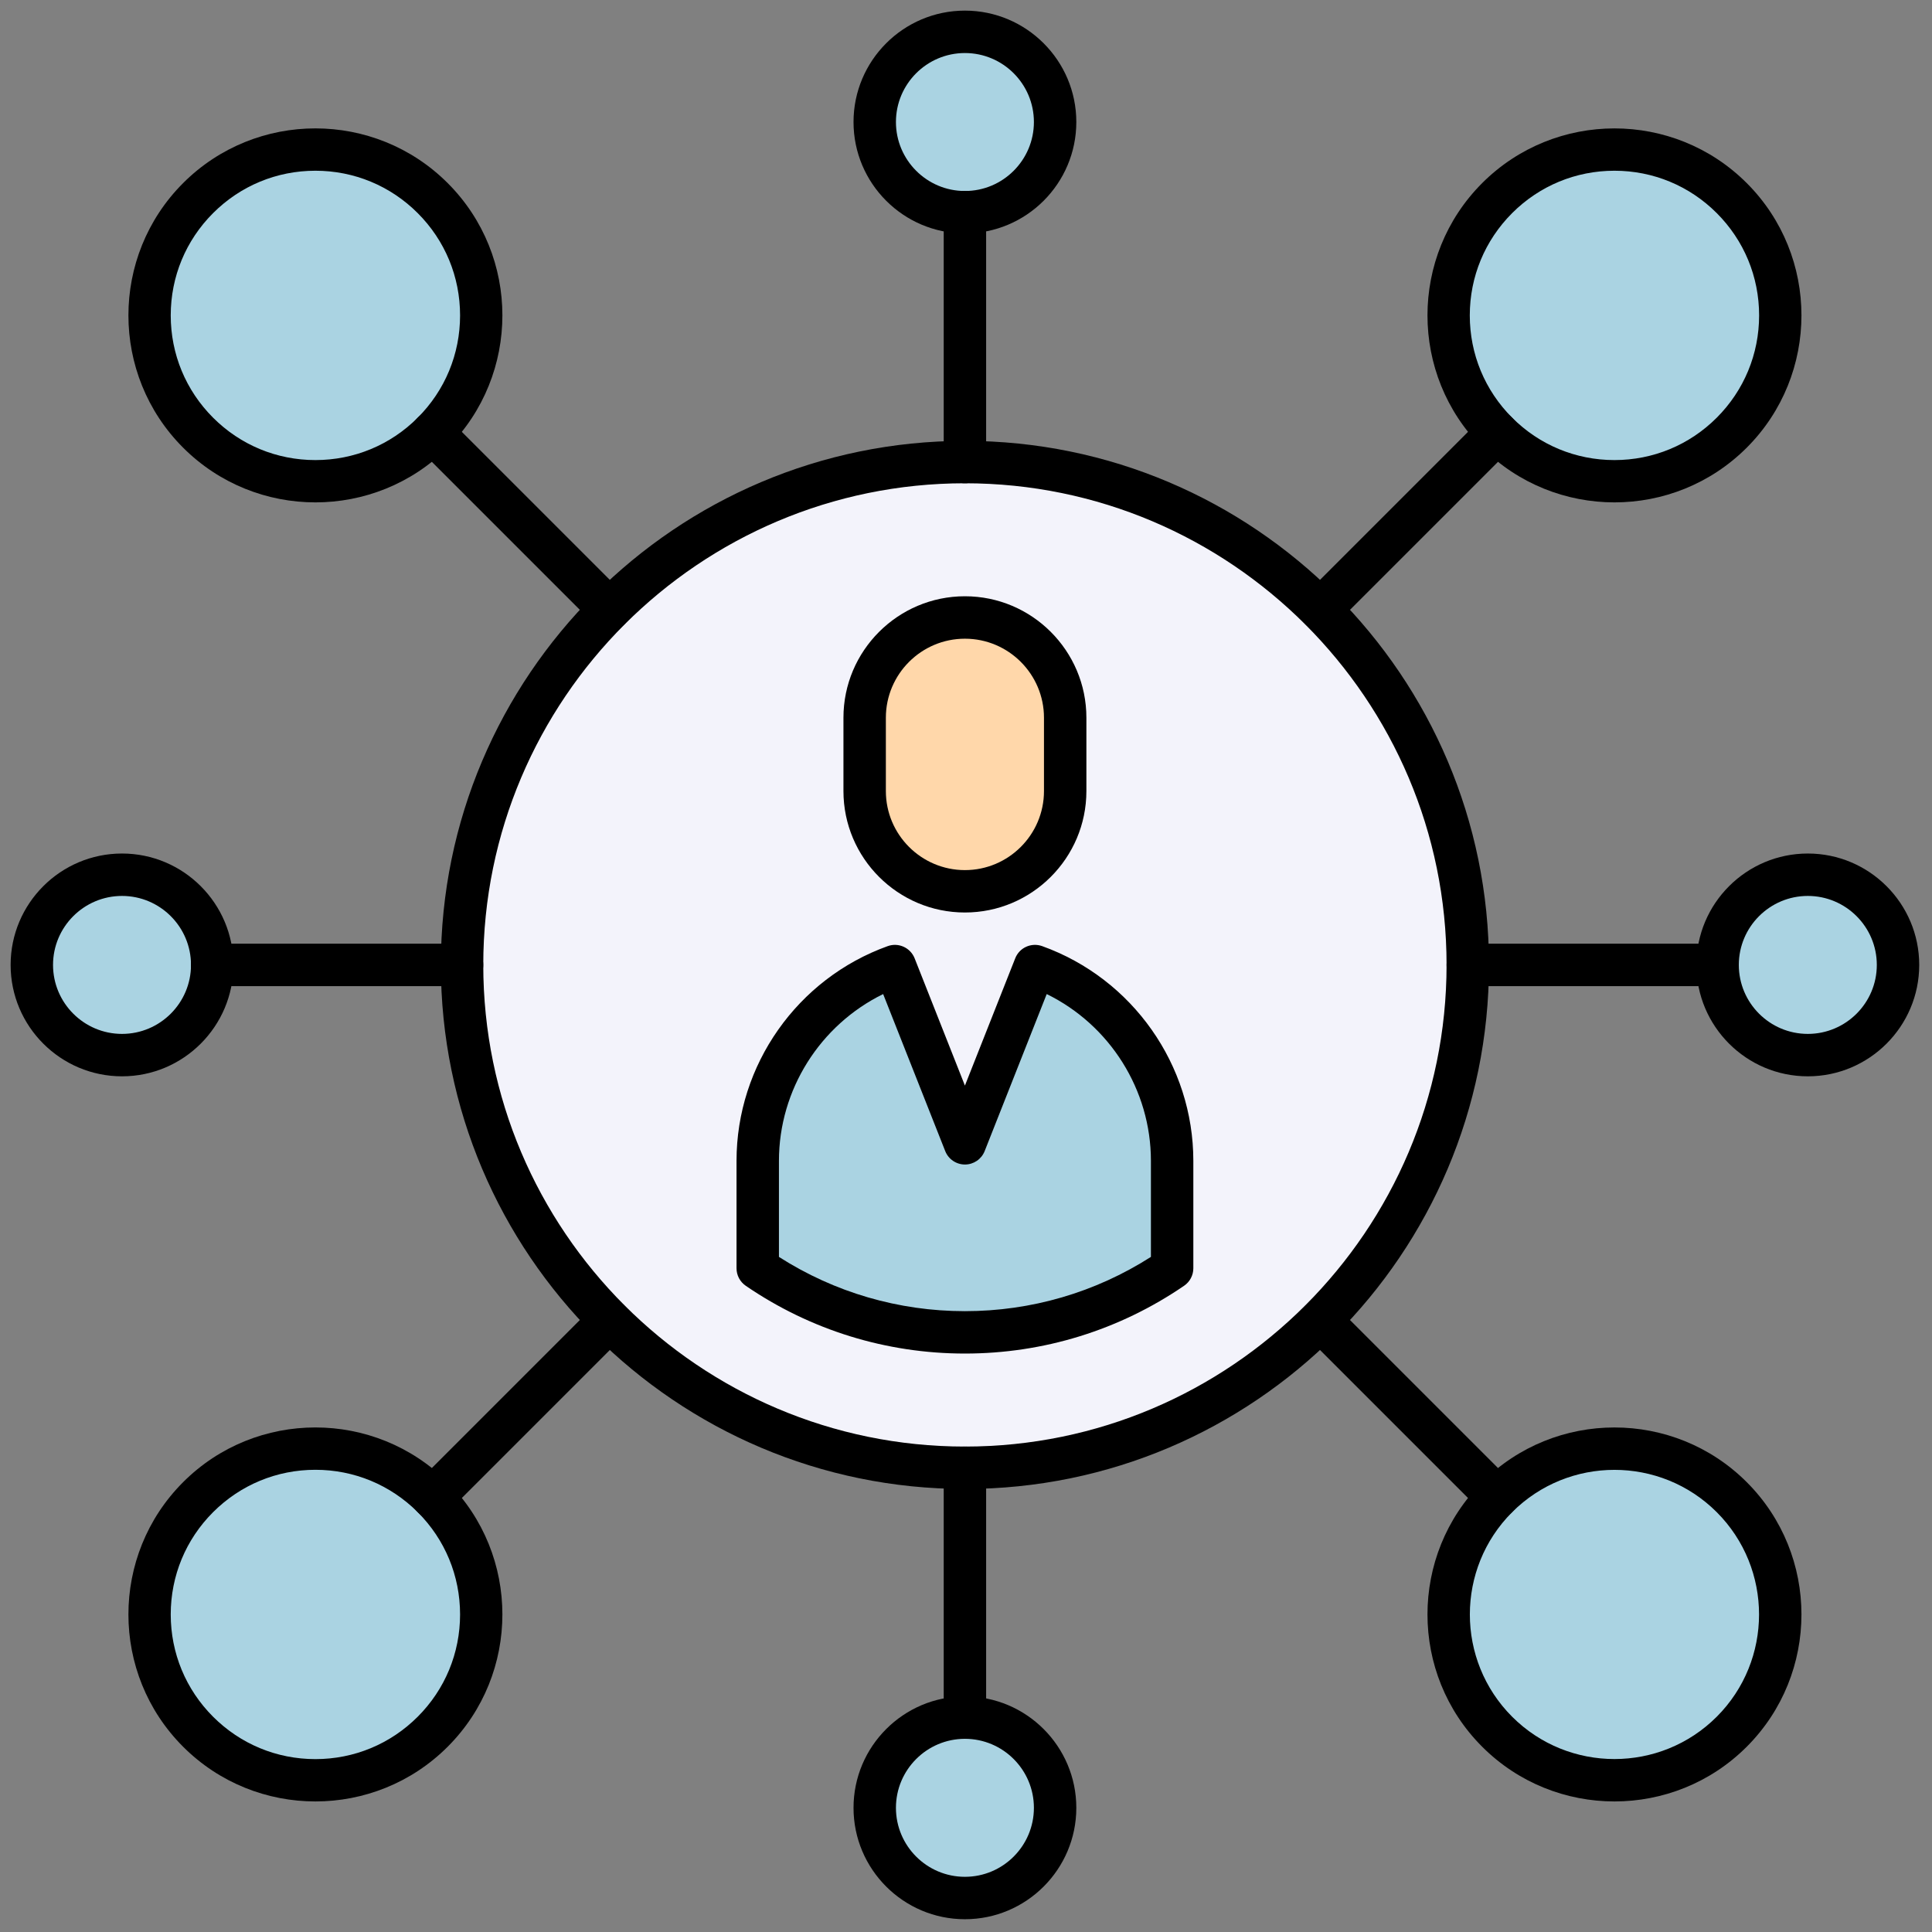 <svg xmlns="http://www.w3.org/2000/svg" xmlns:xlink="http://www.w3.org/1999/xlink" version="1.1" width="256" height="256" viewBox="0 0 256 256" xml:space="preserve">

<rect x="0" y="0" width="256" height="256" fill="#808080" stroke="none"/>

<defs>
</defs>
<g style="stroke: none; stroke-width: 0; stroke-dasharray: none; stroke-linecap: butt; stroke-linejoin: miter; stroke-miterlimit: 10; fill: none; fill-rule: nonzero; opacity: 1;" transform="translate(1.407 1.407) scale(2.81 2.81)" >
	<circle cx="45.002" cy="45.002" r="23.712" style="stroke: none; stroke-width: 1; stroke-dasharray: none; stroke-linecap: butt; stroke-linejoin: miter; stroke-miterlimit: 10; fill: rgb(243,243,251); fill-rule: nonzero; opacity: 1;" transform="  matrix(1 0 0 1 0 0) "/>
	<path d="M 45 41.529 L 45 41.529 c -2.611 0 -4.727 -2.117 -4.727 -4.727 v -3.457 c 0 -2.611 2.117 -4.727 4.727 -4.727 h 0 c 2.611 0 4.727 2.117 4.727 4.727 v 3.457 C 49.727 39.412 47.611 41.529 45 41.529 z" style="stroke: none; stroke-width: 1; stroke-dasharray: none; stroke-linecap: butt; stroke-linejoin: miter; stroke-miterlimit: 10; fill: rgb(255,215,170); fill-rule: nonzero; opacity: 1;" transform=" matrix(1 0 0 1 0 0) " stroke-linecap="round" />
	<path d="M 48.303 45.053 L 45 53.411 l -3.303 -8.358 c -3.768 1.356 -6.468 4.951 -6.468 9.186 v 5.066 c 2.782 1.904 6.145 3.021 9.77 3.021 s 6.988 -1.117 9.77 -3.021 v -5.066 C 54.77 50.004 52.071 46.409 48.303 45.053 z" style="stroke: none; stroke-width: 1; stroke-dasharray: none; stroke-linecap: butt; stroke-linejoin: miter; stroke-miterlimit: 10; fill: rgb(170,211,226); fill-rule: nonzero; opacity: 1;" transform=" matrix(1 0 0 1 0 0) " stroke-linecap="round" />
	<circle cx="75.632" cy="75.632" r="7.822" style="stroke: none; stroke-width: 1; stroke-dasharray: none; stroke-linecap: butt; stroke-linejoin: miter; stroke-miterlimit: 10; fill: rgb(170,211,226); fill-rule: nonzero; opacity: 1;" transform="  matrix(1 0 0 1 0 0) "/>
	<circle cx="14.372" cy="14.372" r="7.822" style="stroke: none; stroke-width: 1; stroke-dasharray: none; stroke-linecap: butt; stroke-linejoin: miter; stroke-miterlimit: 10; fill: rgb(170,211,226); fill-rule: nonzero; opacity: 1;" transform="  matrix(1 0 0 1 0 0) "/>
	<circle cx="75.632" cy="14.372" r="7.822" style="stroke: none; stroke-width: 1; stroke-dasharray: none; stroke-linecap: butt; stroke-linejoin: miter; stroke-miterlimit: 10; fill: rgb(170,211,226); fill-rule: nonzero; opacity: 1;" transform="  matrix(1 0 0 1 0 0) "/>
	<circle cx="14.372" cy="75.632" r="7.822" style="stroke: none; stroke-width: 1; stroke-dasharray: none; stroke-linecap: butt; stroke-linejoin: miter; stroke-miterlimit: 10; fill: rgb(170,211,226); fill-rule: nonzero; opacity: 1;" transform="  matrix(1 0 0 1 0 0) "/>
	<circle cx="5.253" cy="45.003" r="4.253" style="stroke: none; stroke-width: 1; stroke-dasharray: none; stroke-linecap: butt; stroke-linejoin: miter; stroke-miterlimit: 10; fill: rgb(170,211,226); fill-rule: nonzero; opacity: 1;" transform="  matrix(1 0 0 1 0 0) "/>
	<circle cx="84.743" cy="45.003" r="4.253" style="stroke: none; stroke-width: 1; stroke-dasharray: none; stroke-linecap: butt; stroke-linejoin: miter; stroke-miterlimit: 10; fill: rgb(170,211,226); fill-rule: nonzero; opacity: 1;" transform="  matrix(1 0 0 1 0 0) "/>
	<circle cx="45.003" cy="84.743" r="4.253" style="stroke: none; stroke-width: 1; stroke-dasharray: none; stroke-linecap: butt; stroke-linejoin: miter; stroke-miterlimit: 10; fill: rgb(170,211,226); fill-rule: nonzero; opacity: 1;" transform="  matrix(1 0 0 1 0 0) "/>
	<circle cx="45.003" cy="5.253" r="4.253" style="stroke: none; stroke-width: 1; stroke-dasharray: none; stroke-linecap: butt; stroke-linejoin: miter; stroke-miterlimit: 10; fill: rgb(170,211,226); fill-rule: nonzero; opacity: 1;" transform="  matrix(1 0 0 1 0 0) "/>
	<path d="M 45 69.712 c -13.626 0 -24.712 -11.086 -24.712 -24.712 S 31.374 20.288 45 20.288 S 69.712 31.374 69.712 45 S 58.626 69.712 45 69.712 z M 45 22.288 c -12.523 0 -22.712 10.188 -22.712 22.712 S 32.477 67.712 45 67.712 S 67.712 57.523 67.712 45 S 57.523 22.288 45 22.288 z" style="stroke: none; stroke-width: 1; stroke-dasharray: none; stroke-linecap: butt; stroke-linejoin: miter; stroke-miterlimit: 10; fill: rgb(0,0,0); fill-rule: nonzero; opacity: 1;" transform=" matrix(1 0 0 1 0 0) " stroke-linecap="round" />
	<path d="M 45 42.528 c -3.158 0 -5.728 -2.569 -5.728 -5.727 v -3.457 c 0 -3.158 2.569 -5.728 5.728 -5.728 s 5.728 2.569 5.728 5.728 v 3.457 C 50.728 39.959 48.158 42.528 45 42.528 z M 45 29.617 c -2.055 0 -3.728 1.672 -3.728 3.728 v 3.457 c 0 2.055 1.672 3.727 3.728 3.727 c 2.056 0 3.728 -1.672 3.728 -3.727 v -3.457 C 48.728 31.289 47.056 29.617 45 29.617 z" style="stroke: none; stroke-width: 1; stroke-dasharray: none; stroke-linecap: butt; stroke-linejoin: miter; stroke-miterlimit: 10; fill: rgb(0,0,0); fill-rule: nonzero; opacity: 1;" transform=" matrix(1 0 0 1 0 0) " stroke-linecap="round" />
	<path d="M 45 63.326 c -3.707 0 -7.28 -1.105 -10.335 -3.196 c -0.272 -0.187 -0.435 -0.495 -0.435 -0.825 v -5.065 c 0 -4.523 2.865 -8.593 7.129 -10.126 c 0.508 -0.183 1.069 0.071 1.269 0.573 L 45 50.69 l 2.373 -6.004 c 0.198 -0.501 0.757 -0.754 1.269 -0.573 c 4.264 1.534 7.129 5.604 7.129 10.126 v 5.065 c 0 0.33 -0.163 0.639 -0.436 0.825 C 52.28 62.221 48.706 63.326 45 63.326 z M 36.229 58.768 c 2.623 1.676 5.644 2.559 8.771 2.559 s 6.148 -0.883 8.771 -2.559 v -4.528 c 0 -3.356 -1.939 -6.407 -4.914 -7.866 l -2.926 7.405 c -0.151 0.382 -0.52 0.633 -0.93 0.633 s -0.779 -0.251 -0.93 -0.633 l -2.927 -7.405 c -2.974 1.459 -4.914 4.51 -4.914 7.866 V 58.768 z" style="stroke: none; stroke-width: 1; stroke-dasharray: none; stroke-linecap: butt; stroke-linejoin: miter; stroke-miterlimit: 10; fill: rgb(0,0,0); fill-rule: nonzero; opacity: 1;" transform=" matrix(1 0 0 1 0 0) " stroke-linecap="round" />
	<path d="M 75.629 84.446 c -2.26 0 -4.519 -0.86 -6.238 -2.58 c -3.439 -3.439 -3.439 -9.036 0 -12.476 c 3.439 -3.438 9.036 -3.439 12.476 0 s 3.439 9.036 0 12.476 C 80.146 83.586 77.888 84.446 75.629 84.446 z M 75.628 68.81 c -1.746 0 -3.493 0.665 -4.823 1.995 c -2.66 2.66 -2.66 6.987 0 9.647 c 2.661 2.661 6.988 2.659 9.647 0 c 2.66 -2.66 2.66 -6.987 0 -9.647 C 79.122 69.475 77.375 68.81 75.628 68.81 z" style="stroke: none; stroke-width: 1; stroke-dasharray: none; stroke-linecap: butt; stroke-linejoin: miter; stroke-miterlimit: 10; fill: rgb(0,0,0); fill-rule: nonzero; opacity: 1;" transform=" matrix(1 0 0 1 0 0) " stroke-linecap="round" />
	<path d="M 14.372 23.189 c -2.259 0 -4.518 -0.86 -6.238 -2.58 c -3.439 -3.439 -3.439 -9.036 0 -12.476 s 9.036 -3.439 12.476 0 s 3.439 9.036 0 12.476 C 18.89 22.329 16.631 23.189 14.372 23.189 z M 14.372 7.55 c -1.822 0 -3.535 0.709 -4.824 1.998 S 7.55 12.549 7.55 14.372 s 0.709 3.535 1.998 4.824 s 3.001 1.998 4.824 1.998 s 3.535 -0.709 4.824 -1.998 s 1.998 -3.001 1.998 -4.824 s -0.709 -3.535 -1.998 -4.824 S 16.194 7.55 14.372 7.55 z" style="stroke: none; stroke-width: 1; stroke-dasharray: none; stroke-linecap: butt; stroke-linejoin: miter; stroke-miterlimit: 10; fill: rgb(0,0,0); fill-rule: nonzero; opacity: 1;" transform=" matrix(1 0 0 1 0 0) " stroke-linecap="round" />
	<path d="M 28.233 29.233 c -0.256 0 -0.512 -0.098 -0.707 -0.293 l -8.331 -8.331 c -0.391 -0.391 -0.391 -1.023 0 -1.414 s 1.023 -0.391 1.414 0 l 8.331 8.331 c 0.391 0.391 0.391 1.023 0 1.414 C 28.745 29.135 28.489 29.233 28.233 29.233 z" style="stroke: none; stroke-width: 1; stroke-dasharray: none; stroke-linecap: butt; stroke-linejoin: miter; stroke-miterlimit: 10; fill: rgb(0,0,0); fill-rule: nonzero; opacity: 1;" transform=" matrix(1 0 0 1 0 0) " stroke-linecap="round" />
	<path d="M 70.098 71.098 c -0.256 0 -0.512 -0.098 -0.707 -0.293 l -8.331 -8.331 c -0.391 -0.391 -0.391 -1.023 0 -1.414 s 1.023 -0.391 1.414 0 l 8.331 8.331 c 0.391 0.391 0.391 1.023 0 1.414 C 70.609 71 70.354 71.098 70.098 71.098 z" style="stroke: none; stroke-width: 1; stroke-dasharray: none; stroke-linecap: butt; stroke-linejoin: miter; stroke-miterlimit: 10; fill: rgb(0,0,0); fill-rule: nonzero; opacity: 1;" transform=" matrix(1 0 0 1 0 0) " stroke-linecap="round" />
	<path d="M 75.629 23.189 c -2.26 0 -4.519 -0.86 -6.238 -2.58 c -3.439 -3.439 -3.439 -9.036 0 -12.476 c 3.439 -3.438 9.036 -3.439 12.476 0 s 3.439 9.036 0 12.476 C 80.146 22.329 77.888 23.189 75.629 23.189 z M 75.628 7.55 c -1.821 0 -3.534 0.709 -4.823 1.998 c -1.288 1.289 -1.998 3.001 -1.998 4.824 s 0.71 3.535 1.998 4.824 c 1.289 1.289 3.002 1.998 4.823 1.998 c 1.822 0 3.535 -0.709 4.824 -1.998 c 1.288 -1.289 1.998 -3.001 1.998 -4.824 s -0.71 -3.535 -1.998 -4.824 C 79.163 8.259 77.45 7.55 75.628 7.55 z" style="stroke: none; stroke-width: 1; stroke-dasharray: none; stroke-linecap: butt; stroke-linejoin: miter; stroke-miterlimit: 10; fill: rgb(0,0,0); fill-rule: nonzero; opacity: 1;" transform=" matrix(1 0 0 1 0 0) " stroke-linecap="round" />
	<path d="M 14.372 84.446 c -2.259 0 -4.518 -0.86 -6.238 -2.58 c -3.439 -3.439 -3.439 -9.036 0 -12.476 s 9.036 -3.439 12.476 0 s 3.439 9.036 0 12.476 C 18.89 83.586 16.631 84.446 14.372 84.446 z M 14.372 68.807 c -1.822 0 -3.535 0.71 -4.824 1.998 c -1.289 1.289 -1.998 3.002 -1.998 4.823 c 0 1.822 0.709 3.535 1.998 4.824 c 1.289 1.288 3.001 1.998 4.824 1.998 s 3.535 -0.71 4.824 -1.998 c 1.289 -1.289 1.998 -3.002 1.998 -4.824 c 0 -1.821 -0.709 -3.534 -1.998 -4.823 C 17.907 69.517 16.194 68.807 14.372 68.807 z" style="stroke: none; stroke-width: 1; stroke-dasharray: none; stroke-linecap: butt; stroke-linejoin: miter; stroke-miterlimit: 10; fill: rgb(0,0,0); fill-rule: nonzero; opacity: 1;" transform=" matrix(1 0 0 1 0 0) " stroke-linecap="round" />
	<path d="M 19.902 71.098 c -0.256 0 -0.512 -0.098 -0.707 -0.293 c -0.391 -0.391 -0.391 -1.023 0 -1.414 l 8.331 -8.331 c 0.391 -0.391 1.023 -0.391 1.414 0 s 0.391 1.023 0 1.414 l -8.331 8.331 C 20.414 71 20.158 71.098 19.902 71.098 z" style="stroke: none; stroke-width: 1; stroke-dasharray: none; stroke-linecap: butt; stroke-linejoin: miter; stroke-miterlimit: 10; fill: rgb(0,0,0); fill-rule: nonzero; opacity: 1;" transform=" matrix(1 0 0 1 0 0) " stroke-linecap="round" />
	<path d="M 61.767 29.233 c -0.256 0 -0.512 -0.098 -0.707 -0.293 c -0.391 -0.391 -0.391 -1.023 0 -1.414 l 8.331 -8.331 c 0.391 -0.391 1.023 -0.391 1.414 0 s 0.391 1.023 0 1.414 l -8.331 8.331 C 62.278 29.135 62.022 29.233 61.767 29.233 z" style="stroke: none; stroke-width: 1; stroke-dasharray: none; stroke-linecap: butt; stroke-linejoin: miter; stroke-miterlimit: 10; fill: rgb(0,0,0); fill-rule: nonzero; opacity: 1;" transform=" matrix(1 0 0 1 0 0) " stroke-linecap="round" />
	<path d="M 5.253 50.253 C 2.356 50.253 0 47.896 0 45 c 0 -2.897 2.356 -5.253 5.253 -5.253 c 2.896 0 5.253 2.356 5.253 5.253 C 10.506 47.896 8.15 50.253 5.253 50.253 z M 5.253 41.747 C 3.459 41.747 2 43.206 2 45 s 1.459 3.253 3.253 3.253 c 1.793 0 3.253 -1.459 3.253 -3.253 S 7.047 41.747 5.253 41.747 z" style="stroke: none; stroke-width: 1; stroke-dasharray: none; stroke-linecap: butt; stroke-linejoin: miter; stroke-miterlimit: 10; fill: rgb(0,0,0); fill-rule: nonzero; opacity: 1;" transform=" matrix(1 0 0 1 0 0) " stroke-linecap="round" />
	<path d="M 21.288 46 H 9.506 c -0.552 0 -1 -0.448 -1 -1 s 0.448 -1 1 -1 h 11.782 c 0.552 0 1 0.448 1 1 S 21.84 46 21.288 46 z" style="stroke: none; stroke-width: 1; stroke-dasharray: none; stroke-linecap: butt; stroke-linejoin: miter; stroke-miterlimit: 10; fill: rgb(0,0,0); fill-rule: nonzero; opacity: 1;" transform=" matrix(1 0 0 1 0 0) " stroke-linecap="round" />
	<path d="M 80.493 46 H 68.712 c -0.553 0 -1 -0.448 -1 -1 s 0.447 -1 1 -1 h 11.781 c 0.553 0 1 0.448 1 1 S 81.046 46 80.493 46 z" style="stroke: none; stroke-width: 1; stroke-dasharray: none; stroke-linecap: butt; stroke-linejoin: miter; stroke-miterlimit: 10; fill: rgb(0,0,0); fill-rule: nonzero; opacity: 1;" transform=" matrix(1 0 0 1 0 0) " stroke-linecap="round" />
	<path d="M 84.747 50.253 c -2.897 0 -5.254 -2.356 -5.254 -5.253 c 0 -2.897 2.356 -5.253 5.254 -5.253 C 87.644 39.747 90 42.103 90 45 C 90 47.896 87.644 50.253 84.747 50.253 z M 84.747 41.747 c -1.794 0 -3.254 1.459 -3.254 3.253 s 1.46 3.253 3.254 3.253 S 88 46.794 88 45 S 86.541 41.747 84.747 41.747 z" style="stroke: none; stroke-width: 1; stroke-dasharray: none; stroke-linecap: butt; stroke-linejoin: miter; stroke-miterlimit: 10; fill: rgb(0,0,0); fill-rule: nonzero; opacity: 1;" transform=" matrix(1 0 0 1 0 0) " stroke-linecap="round" />
	<path d="M 45 90 c -2.897 0 -5.253 -2.356 -5.253 -5.253 c 0 -2.897 2.356 -5.254 5.253 -5.254 c 2.896 0 5.253 2.356 5.253 5.254 C 50.253 87.644 47.896 90 45 90 z M 45 81.493 c -1.794 0 -3.253 1.46 -3.253 3.254 S 43.206 88 45 88 s 3.253 -1.459 3.253 -3.253 S 46.794 81.493 45 81.493 z" style="stroke: none; stroke-width: 1; stroke-dasharray: none; stroke-linecap: butt; stroke-linejoin: miter; stroke-miterlimit: 10; fill: rgb(0,0,0); fill-rule: nonzero; opacity: 1;" transform=" matrix(1 0 0 1 0 0) " stroke-linecap="round" />
	<path d="M 45 81.493 c -0.552 0 -1 -0.447 -1 -1 V 68.712 c 0 -0.553 0.448 -1 1 -1 s 1 0.447 1 1 v 11.781 C 46 81.046 45.552 81.493 45 81.493 z" style="stroke: none; stroke-width: 1; stroke-dasharray: none; stroke-linecap: butt; stroke-linejoin: miter; stroke-miterlimit: 10; fill: rgb(0,0,0); fill-rule: nonzero; opacity: 1;" transform=" matrix(1 0 0 1 0 0) " stroke-linecap="round" />
	<path d="M 45 22.288 c -0.552 0 -1 -0.448 -1 -1 V 9.506 c 0 -0.552 0.448 -1 1 -1 s 1 0.448 1 1 v 11.782 C 46 21.84 45.552 22.288 45 22.288 z" style="stroke: none; stroke-width: 1; stroke-dasharray: none; stroke-linecap: butt; stroke-linejoin: miter; stroke-miterlimit: 10; fill: rgb(0,0,0); fill-rule: nonzero; opacity: 1;" transform=" matrix(1 0 0 1 0 0) " stroke-linecap="round" />
	<path d="M 45 10.506 c -2.897 0 -5.253 -2.356 -5.253 -5.253 C 39.747 2.356 42.103 0 45 0 c 2.896 0 5.253 2.356 5.253 5.253 C 50.253 8.15 47.896 10.506 45 10.506 z M 45 2 c -1.794 0 -3.253 1.459 -3.253 3.253 c 0 1.793 1.459 3.253 3.253 3.253 s 3.253 -1.459 3.253 -3.253 C 48.253 3.459 46.794 2 45 2 z" style="stroke: none; stroke-width: 1; stroke-dasharray: none; stroke-linecap: butt; stroke-linejoin: miter; stroke-miterlimit: 10; fill: rgb(0,0,0); fill-rule: nonzero; opacity: 1;" transform=" matrix(1 0 0 1 0 0) " stroke-linecap="round" />
</g>
</svg>